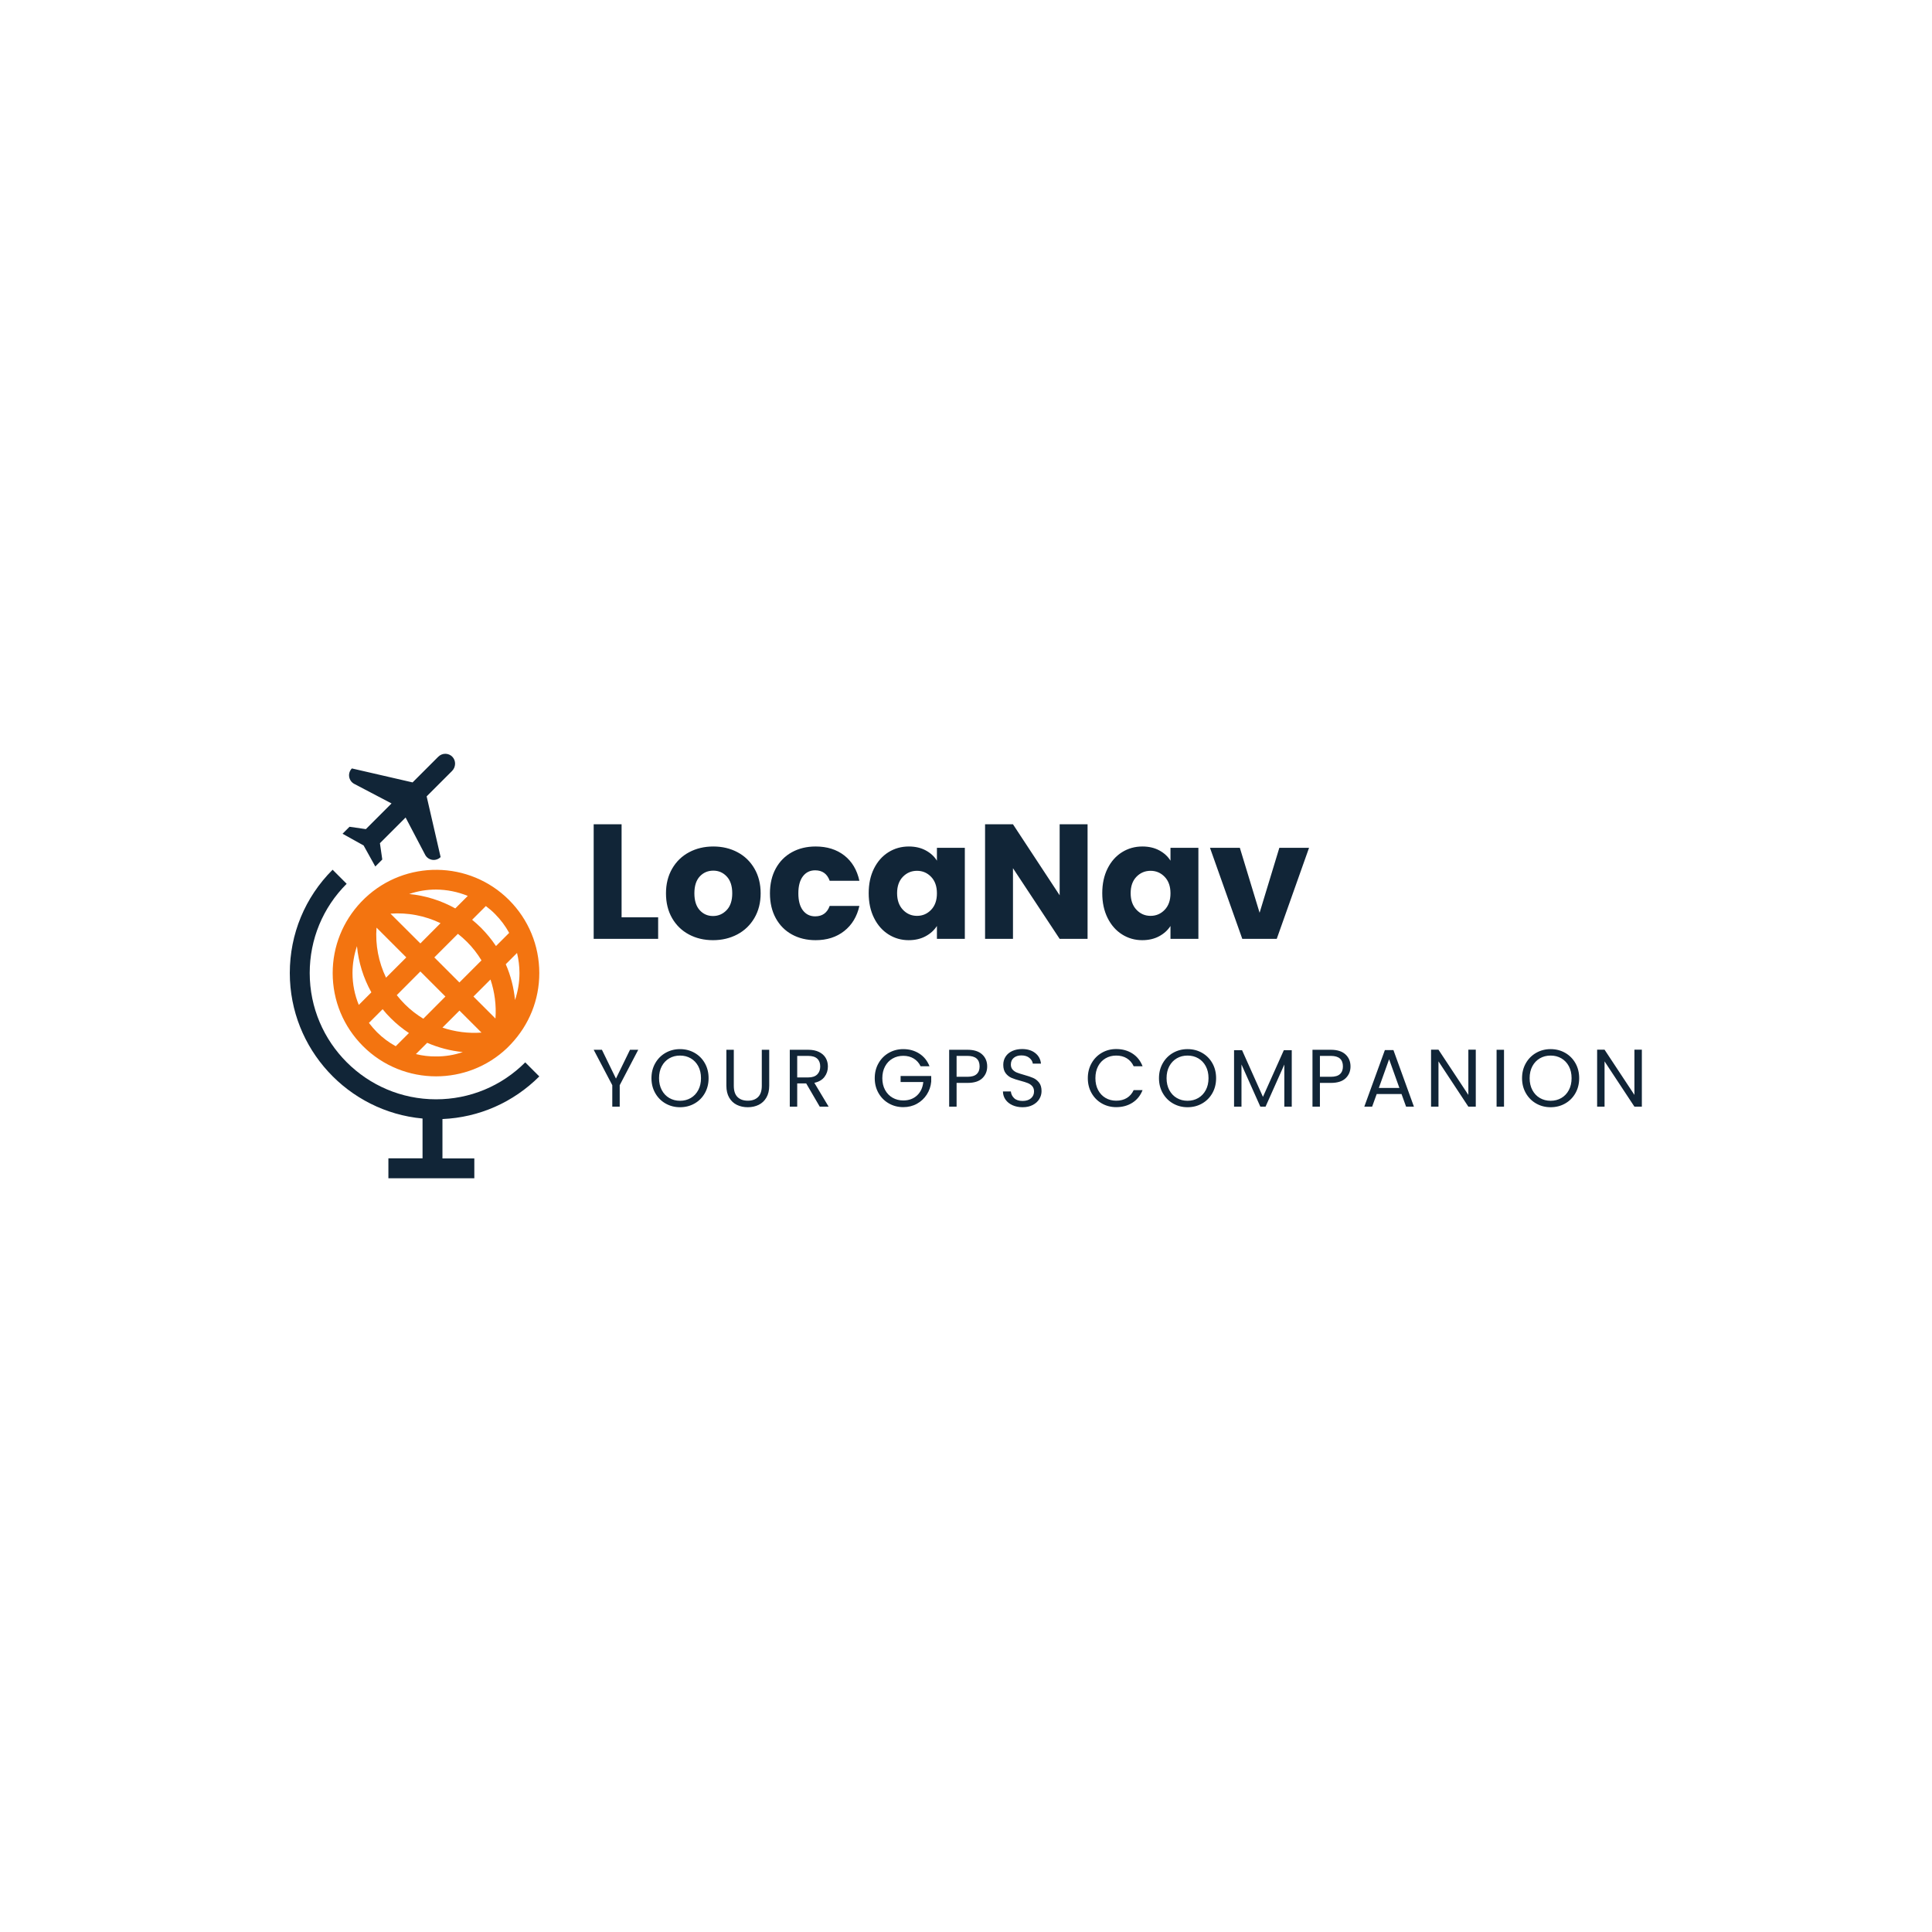 <svg width="1000" height="1000" viewBox="0 0 1000 1000" xmlns="http://www.w3.org/2000/svg"><defs/><path fill="#f37410" transform="matrix(0.452 0 0 0.452 58.692 -2.009)" d="M 455.214 1200.099 C 476.114 1177.999 487.714 1149.299 487.714 1118.799 C 487.714 1087.199 475.414 1057.499 453.114 1035.099 C 407.714 989.699 334.414 988.999 288.114 1032.899 L 283.614 1037.399 C 262.714 1059.499 251.114 1088.199 251.114 1118.699 C 251.114 1150.299 263.414 1179.999 285.814 1202.399 C 308.914 1225.499 339.214 1236.999 369.514 1236.999 C 398.814 1236.999 428.114 1226.199 450.814 1204.599 L 455.214 1200.099 Z M 301.314 1066.699 L 335.414 1100.799 L 312.214 1123.999 C 303.714 1106.299 299.814 1086.499 301.314 1066.699 Z M 405.014 1083.099 C 411.414 1089.499 416.914 1096.599 421.514 1104.199 L 396.214 1129.499 L 367.514 1100.799 L 394.514 1073.799 C 398.214 1076.699 401.714 1079.799 405.014 1083.099 Z M 437.514 1170.799 L 412.314 1145.599 L 431.814 1126.099 C 436.614 1140.399 438.614 1155.599 437.514 1170.799 Z M 351.514 1084.799 L 317.314 1050.699 C 337.114 1049.199 356.914 1053.099 374.614 1061.599 L 351.514 1084.799 Z M 351.514 1116.899 L 380.214 1145.599 L 354.914 1170.999 C 347.314 1166.399 340.214 1160.899 333.814 1154.499 C 330.514 1151.199 327.414 1147.699 324.514 1143.999 L 351.514 1116.899 Z M 396.314 1161.699 L 421.514 1186.899 C 406.314 1187.999 391.114 1185.999 376.814 1181.199 L 396.314 1161.699 Z M 459.914 1149.599 C 458.514 1135.499 455.014 1121.599 449.314 1108.599 L 462.214 1095.699 C 464.014 1103.099 465.014 1110.899 465.014 1118.699 C 465.014 1129.399 463.214 1139.799 459.914 1149.599 Z M 453.214 1072.699 L 438.114 1087.799 C 433.214 1080.399 427.514 1073.499 421.214 1067.099 C 417.914 1063.799 414.414 1060.699 410.814 1057.699 L 426.514 1041.999 C 430.214 1044.799 433.814 1047.799 437.114 1051.199 C 443.514 1057.599 448.914 1064.899 453.214 1072.699 Z M 405.814 1030.399 L 391.514 1044.699 C 375.214 1035.599 357.214 1029.999 338.714 1028.199 C 348.614 1024.799 359.014 1023.099 369.414 1023.099 C 381.814 1023.199 394.214 1025.599 405.814 1030.399 Z M 278.914 1087.899 C 280.714 1106.499 286.314 1124.499 295.414 1140.799 L 281.014 1155.199 C 276.314 1143.799 273.814 1131.399 273.814 1118.699 C 273.814 1108.099 275.614 1097.699 278.914 1087.899 Z M 292.614 1175.799 L 308.314 1160.099 C 311.214 1163.699 314.314 1167.199 317.714 1170.499 C 324.114 1176.899 331.014 1182.499 338.414 1187.399 L 323.314 1202.499 C 315.614 1198.299 308.314 1192.899 301.814 1186.399 C 298.514 1182.999 295.414 1179.499 292.614 1175.799 Z M 346.414 1211.499 L 359.314 1198.599 C 372.314 1204.199 386.014 1207.799 400.114 1209.199 C 390.214 1212.599 379.814 1214.299 369.414 1214.199 C 361.714 1214.299 354.014 1213.399 346.414 1211.499 Z"/><path fill="#112537" transform="matrix(0.452 0 0 0.452 58.692 -2.009)" d="M 376.814 1285.899 C 418.714 1284.099 457.814 1266.899 487.714 1237.099 L 471.614 1220.999 C 444.314 1248.299 408.014 1263.299 369.414 1263.299 C 289.714 1263.299 224.814 1198.399 224.814 1118.699 C 224.814 1080.099 239.814 1043.799 267.114 1016.499 L 251.014 1000.399 C 219.414 1031.999 202.014 1073.999 202.014 1118.699 C 202.014 1205.799 268.914 1277.499 354.014 1285.299 L 354.014 1330.899 L 314.914 1330.899 L 314.914 1353.699 L 413.314 1353.699 L 413.314 1330.999 L 376.814 1330.999 L 376.814 1285.899 Z"/><path fill="#112537" transform="matrix(0.452 0 0 0.452 58.692 -2.009)" d="M 374.714 985.899 L 374.714 985.899 L 358.714 916.399 L 387.814 887.299 C 392.214 882.899 392.514 875.599 388.214 871.099 C 383.814 866.499 376.514 866.499 372.014 870.999 L 342.614 900.399 L 273.114 884.399 L 273.114 884.399 C 267.814 889.699 269.214 898.599 275.814 902.099 L 318.514 924.499 L 289.114 953.899 L 270.414 951.199 L 262.414 959.199 L 286.514 972.599 L 299.914 996.699 L 307.914 988.699 L 305.214 969.999 L 334.614 940.599 L 357.014 983.299 C 360.514 989.899 369.414 991.199 374.714 985.899 Z"/><path id="text" fill="#112537" transform="matrix(0.88 0 0 0.88 259.162 54.343)" d="M 71.103 477.8 L 92.607 477.8 L 92.607 490.472 L 54.687 490.472 L 54.687 423.08 L 71.103 423.08 L 71.103 477.8 Z M 110.703 487.88 C 106.511 485.64 103.215 482.44 100.815 478.28 C 98.415 474.12 97.215 469.256 97.215 463.688 C 97.215 458.184 98.431 453.336 100.863 449.144 C 103.295 444.952 106.623 441.736 110.847 439.496 C 115.071 437.256 119.807 436.136 125.055 436.136 C 130.303 436.136 135.039 437.256 139.263 439.496 C 143.487 441.736 146.815 444.952 149.247 449.144 C 151.679 453.336 152.895 458.184 152.895 463.688 C 152.895 469.192 151.663 474.04 149.199 478.232 C 146.735 482.424 143.375 485.64 139.119 487.88 C 134.863 490.12 130.111 491.24 124.863 491.24 C 119.615 491.24 114.895 490.12 110.703 487.88 Z M 132.879 473.576 C 135.087 471.272 136.191 467.976 136.191 463.688 C 136.191 459.4 135.119 456.104 132.975 453.8 C 130.831 451.496 128.191 450.344 125.055 450.344 C 121.855 450.344 119.199 451.48 117.087 453.752 C 114.975 456.024 113.919 459.336 113.919 463.688 C 113.919 467.976 114.959 471.272 117.039 473.576 C 119.119 475.88 121.727 477.032 124.863 477.032 C 127.999 477.032 130.671 475.88 132.879 473.576 Z M 161.775 449.096 C 164.047 444.936 167.215 441.736 171.279 439.496 C 175.343 437.256 179.999 436.136 185.247 436.136 C 191.967 436.136 197.583 437.896 202.095 441.416 C 206.607 444.936 209.567 449.896 210.975 456.296 L 193.503 456.296 C 192.031 452.2 189.183 450.152 184.959 450.152 C 181.951 450.152 179.551 451.32 177.759 453.656 C 175.967 455.992 175.071 459.336 175.071 463.688 C 175.071 468.04 175.967 471.384 177.759 473.72 C 179.551 476.056 181.951 477.224 184.959 477.224 C 189.183 477.224 192.031 475.176 193.503 471.08 L 210.975 471.08 C 209.567 477.352 206.591 482.28 202.047 485.864 C 197.503 489.448 191.903 491.24 185.247 491.24 C 179.999 491.24 175.343 490.12 171.279 487.88 C 167.215 485.64 164.047 482.44 161.775 478.28 C 159.503 474.12 158.367 469.256 158.367 463.688 C 158.367 458.12 159.503 453.256 161.775 449.096 Z M 219.567 449.096 C 221.647 444.936 224.479 441.736 228.063 439.496 C 231.647 437.256 235.647 436.136 240.063 436.136 C 243.839 436.136 247.151 436.904 249.999 438.44 C 252.847 439.976 255.039 441.992 256.575 444.488 L 256.575 436.904 L 272.991 436.904 L 272.991 490.472 L 256.575 490.472 L 256.575 482.888 C 254.975 485.384 252.751 487.4 249.903 488.936 C 247.055 490.472 243.743 491.24 239.967 491.24 C 235.615 491.24 231.647 490.104 228.063 487.832 C 224.479 485.56 221.647 482.328 219.567 478.136 C 217.487 473.944 216.447 469.096 216.447 463.592 C 216.447 458.088 217.487 453.256 219.567 449.096 Z M 253.167 453.992 C 250.895 451.624 248.127 450.44 244.863 450.44 C 241.599 450.44 238.831 451.608 236.559 453.944 C 234.287 456.28 233.151 459.496 233.151 463.592 C 233.151 467.688 234.287 470.936 236.559 473.336 C 238.831 475.736 241.599 476.936 244.863 476.936 C 248.127 476.936 250.895 475.752 253.167 473.384 C 255.439 471.016 256.575 467.784 256.575 463.688 C 256.575 459.592 255.439 456.36 253.167 453.992 Z M 345.183 490.472 L 328.767 490.472 L 301.311 448.904 L 301.311 490.472 L 284.895 490.472 L 284.895 423.08 L 301.311 423.08 L 328.767 464.84 L 328.767 423.08 L 345.183 423.08 L 345.183 490.472 Z M 356.943 449.096 C 359.023 444.936 361.855 441.736 365.439 439.496 C 369.023 437.256 373.023 436.136 377.439 436.136 C 381.215 436.136 384.527 436.904 387.375 438.44 C 390.223 439.976 392.415 441.992 393.951 444.488 L 393.951 436.904 L 410.367 436.904 L 410.367 490.472 L 393.951 490.472 L 393.951 482.888 C 392.351 485.384 390.127 487.4 387.279 488.936 C 384.431 490.472 381.119 491.24 377.343 491.24 C 372.991 491.24 369.023 490.104 365.439 487.832 C 361.855 485.56 359.023 482.328 356.943 478.136 C 354.863 473.944 353.823 469.096 353.823 463.592 C 353.823 458.088 354.863 453.256 356.943 449.096 Z M 390.543 453.992 C 388.271 451.624 385.503 450.44 382.239 450.44 C 378.975 450.44 376.207 451.608 373.935 453.944 C 371.663 456.28 370.527 459.496 370.527 463.592 C 370.527 467.688 371.663 470.936 373.935 473.336 C 376.207 475.736 378.975 476.936 382.239 476.936 C 385.503 476.936 388.271 475.752 390.543 473.384 C 392.815 471.016 393.951 467.784 393.951 463.688 C 393.951 459.592 392.815 456.36 390.543 453.992 Z M 446.367 475.112 L 457.983 436.904 L 475.455 436.904 L 456.447 490.472 L 436.191 490.472 L 417.183 436.904 L 434.751 436.904 L 446.367 475.112 Z"/><path id="text" fill="#112537" transform="matrix(0.44 0 0 0.44 263.599 141.187)" d="M 151.71 914.032 L 129.918 955.696 L 129.918 980.944 L 121.182 980.944 L 121.182 955.696 L 99.294 914.032 L 108.99 914.032 L 125.502 947.92 L 142.014 914.032 L 151.71 914.032 Z M 183.87 977.248 C 178.75 974.336 174.702 970.272 171.726 965.056 C 168.75 959.84 167.262 953.968 167.262 947.44 C 167.262 940.912 168.75 935.04 171.726 929.824 C 174.702 924.608 178.75 920.544 183.87 917.632 C 188.99 914.72 194.654 913.264 200.862 913.264 C 207.134 913.264 212.83 914.72 217.95 917.632 C 223.07 920.544 227.102 924.592 230.046 929.776 C 232.99 934.96 234.462 940.848 234.462 947.44 C 234.462 954.032 232.99 959.92 230.046 965.104 C 227.102 970.288 223.07 974.336 217.95 977.248 C 212.83 980.16 207.134 981.616 200.862 981.616 C 194.654 981.616 188.99 980.16 183.87 977.248 Z M 213.486 970.768 C 217.23 968.592 220.174 965.488 222.318 961.456 C 224.462 957.424 225.534 952.752 225.534 947.44 C 225.534 942.064 224.462 937.376 222.318 933.376 C 220.174 929.376 217.246 926.288 213.534 924.112 C 209.822 921.936 205.598 920.848 200.862 920.848 C 196.126 920.848 191.902 921.936 188.19 924.112 C 184.478 926.288 181.55 929.376 179.406 933.376 C 177.262 937.376 176.19 942.064 176.19 947.44 C 176.19 952.752 177.262 957.424 179.406 961.456 C 181.55 965.488 184.494 968.592 188.238 970.768 C 191.982 972.944 196.19 974.032 200.862 974.032 C 205.534 974.032 209.742 972.944 213.486 970.768 Z M 264.126 914.032 L 264.126 956.368 C 264.126 962.32 265.582 966.736 268.494 969.616 C 271.406 972.496 275.454 973.936 280.638 973.936 C 285.758 973.936 289.774 972.496 292.686 969.616 C 295.598 966.736 297.054 962.32 297.054 956.368 L 297.054 914.032 L 305.79 914.032 L 305.79 956.272 C 305.79 961.84 304.67 966.528 302.43 970.336 C 300.19 974.144 297.166 976.976 293.358 978.832 C 289.55 980.688 285.278 981.616 280.542 981.616 C 275.806 981.616 271.534 980.688 267.726 978.832 C 263.918 976.976 260.91 974.144 258.702 970.336 C 256.494 966.528 255.39 961.84 255.39 956.272 L 255.39 914.032 L 264.126 914.032 Z M 365.214 980.944 L 349.278 953.584 L 338.718 953.584 L 338.718 980.944 L 329.982 980.944 L 329.982 914.032 L 351.582 914.032 C 356.638 914.032 360.91 914.896 364.398 916.624 C 367.886 918.352 370.494 920.688 372.222 923.632 C 373.95 926.576 374.814 929.936 374.814 933.712 C 374.814 938.32 373.486 942.384 370.83 945.904 C 368.174 949.424 364.19 951.76 358.878 952.912 L 375.678 980.944 L 365.214 980.944 Z M 338.718 946.576 L 351.582 946.576 C 356.318 946.576 359.87 945.408 362.238 943.072 C 364.606 940.736 365.79 937.616 365.79 933.712 C 365.79 929.744 364.622 926.672 362.286 924.496 C 359.95 922.32 356.382 921.232 351.582 921.232 L 338.718 921.232 L 338.718 946.576 Z M 483.87 933.424 C 482.014 929.52 479.326 926.496 475.806 924.352 C 472.286 922.208 468.19 921.136 463.518 921.136 C 458.846 921.136 454.638 922.208 450.894 924.352 C 447.15 926.496 444.206 929.568 442.062 933.568 C 439.918 937.568 438.846 942.192 438.846 947.44 C 438.846 952.688 439.918 957.296 442.062 961.264 C 444.206 965.232 447.15 968.288 450.894 970.432 C 454.638 972.576 458.846 973.648 463.518 973.648 C 470.046 973.648 475.422 971.696 479.646 967.792 C 483.87 963.888 486.334 958.608 487.038 951.952 L 460.35 951.952 L 460.35 944.848 L 496.35 944.848 L 496.35 951.568 C 495.838 957.072 494.11 962.112 491.166 966.688 C 488.222 971.264 484.35 974.88 479.55 977.536 C 474.75 980.192 469.406 981.52 463.518 981.52 C 457.31 981.52 451.646 980.064 446.526 977.152 C 441.406 974.24 437.358 970.192 434.382 965.008 C 431.406 959.824 429.918 953.968 429.918 947.44 C 429.918 940.912 431.406 935.04 434.382 929.824 C 437.358 924.608 441.406 920.544 446.526 917.632 C 451.646 914.72 457.31 913.264 463.518 913.264 C 470.622 913.264 476.91 915.024 482.382 918.544 C 487.854 922.064 491.838 927.024 494.334 933.424 L 483.87 933.424 Z M 556.494 947.488 C 552.686 951.168 546.878 953.008 539.07 953.008 L 526.206 953.008 L 526.206 980.944 L 517.47 980.944 L 517.47 914.032 L 539.07 914.032 C 546.622 914.032 552.366 915.856 556.302 919.504 C 560.238 923.152 562.206 927.856 562.206 933.616 C 562.206 939.184 560.302 943.808 556.494 947.488 Z M 549.822 942.64 C 552.126 940.528 553.278 937.52 553.278 933.616 C 553.278 925.36 548.542 921.232 539.07 921.232 L 526.206 921.232 L 526.206 945.808 L 539.07 945.808 C 543.934 945.808 547.518 944.752 549.822 942.64 Z M 592.014 979.264 C 588.526 977.696 585.79 975.52 583.806 972.736 C 581.822 969.952 580.798 966.736 580.734 963.088 L 590.046 963.088 C 590.366 966.224 591.662 968.864 593.934 971.008 C 596.206 973.152 599.518 974.224 603.87 974.224 C 608.03 974.224 611.31 973.184 613.71 971.104 C 616.11 969.024 617.31 966.352 617.31 963.088 C 617.31 960.528 616.606 958.448 615.198 956.848 C 613.79 955.248 612.03 954.032 609.918 953.2 C 607.806 952.368 604.958 951.472 601.374 950.512 C 596.958 949.36 593.422 948.208 590.766 947.056 C 588.11 945.904 585.838 944.096 583.95 941.632 C 582.062 939.168 581.118 935.856 581.118 931.696 C 581.118 928.048 582.046 924.816 583.902 922 C 585.758 919.184 588.366 917.008 591.726 915.472 C 595.086 913.936 598.942 913.168 603.294 913.168 C 609.566 913.168 614.702 914.736 618.702 917.872 C 622.702 921.008 624.958 925.168 625.47 930.352 L 615.87 930.352 C 615.55 927.792 614.206 925.536 611.838 923.584 C 609.47 921.632 606.334 920.656 602.43 920.656 C 598.782 920.656 595.806 921.6 593.502 923.488 C 591.198 925.376 590.046 928.016 590.046 931.408 C 590.046 933.84 590.734 935.824 592.11 937.36 C 593.486 938.896 595.182 940.064 597.198 940.864 C 599.214 941.664 602.046 942.576 605.694 943.6 C 610.11 944.816 613.662 946.016 616.35 947.2 C 619.038 948.384 621.342 950.208 623.262 952.672 C 625.182 955.136 626.142 958.48 626.142 962.704 C 626.142 965.968 625.278 969.04 623.55 971.92 C 621.822 974.8 619.262 977.136 615.87 978.928 C 612.478 980.72 608.478 981.616 603.87 981.616 C 599.454 981.616 595.502 980.832 592.014 979.264 Z M 684.99 929.824 C 687.934 924.608 691.95 920.528 697.038 917.584 C 702.126 914.64 707.774 913.168 713.982 913.168 C 721.278 913.168 727.646 914.928 733.086 918.448 C 738.526 921.968 742.494 926.96 744.99 933.424 L 734.526 933.424 C 732.67 929.392 729.998 926.288 726.51 924.112 C 723.022 921.936 718.846 920.848 713.982 920.848 C 709.31 920.848 705.118 921.936 701.406 924.112 C 697.694 926.288 694.782 929.376 692.67 933.376 C 690.558 937.376 689.502 942.064 689.502 947.44 C 689.502 952.752 690.558 957.408 692.67 961.408 C 694.782 965.408 697.694 968.496 701.406 970.672 C 705.118 972.848 709.31 973.936 713.982 973.936 C 718.846 973.936 723.022 972.864 726.51 970.72 C 729.998 968.576 732.67 965.488 734.526 961.456 L 744.99 961.456 C 742.494 967.856 738.526 972.8 733.086 976.288 C 727.646 979.776 721.278 981.52 713.982 981.52 C 707.774 981.52 702.126 980.064 697.038 977.152 C 691.95 974.24 687.934 970.192 684.99 965.008 C 682.046 959.824 680.574 953.968 680.574 947.44 C 680.574 940.912 682.046 935.04 684.99 929.824 Z M 780.894 977.248 C 775.774 974.336 771.726 970.272 768.75 965.056 C 765.774 959.84 764.286 953.968 764.286 947.44 C 764.286 940.912 765.774 935.04 768.75 929.824 C 771.726 924.608 775.774 920.544 780.894 917.632 C 786.014 914.72 791.678 913.264 797.886 913.264 C 804.158 913.264 809.854 914.72 814.974 917.632 C 820.094 920.544 824.126 924.592 827.07 929.776 C 830.014 934.96 831.486 940.848 831.486 947.44 C 831.486 954.032 830.014 959.92 827.07 965.104 C 824.126 970.288 820.094 974.336 814.974 977.248 C 809.854 980.16 804.158 981.616 797.886 981.616 C 791.678 981.616 786.014 980.16 780.894 977.248 Z M 810.51 970.768 C 814.254 968.592 817.198 965.488 819.342 961.456 C 821.486 957.424 822.558 952.752 822.558 947.44 C 822.558 942.064 821.486 937.376 819.342 933.376 C 817.198 929.376 814.27 926.288 810.558 924.112 C 806.846 921.936 802.622 920.848 797.886 920.848 C 793.15 920.848 788.926 921.936 785.214 924.112 C 781.502 926.288 778.574 929.376 776.43 933.376 C 774.286 937.376 773.214 942.064 773.214 947.44 C 773.214 952.752 774.286 957.424 776.43 961.456 C 778.574 965.488 781.518 968.592 785.262 970.768 C 789.006 972.944 793.214 974.032 797.886 974.032 C 802.558 974.032 806.766 972.944 810.51 970.768 Z M 920.478 914.512 L 920.478 980.944 L 911.742 980.944 L 911.742 931.408 L 889.662 980.944 L 883.518 980.944 L 861.342 931.312 L 861.342 980.944 L 852.606 980.944 L 852.606 914.512 L 862.014 914.512 L 886.59 969.424 L 911.166 914.512 L 920.478 914.512 Z M 983.886 947.488 C 980.078 951.168 974.27 953.008 966.462 953.008 L 953.598 953.008 L 953.598 980.944 L 944.862 980.944 L 944.862 914.032 L 966.462 914.032 C 974.014 914.032 979.758 915.856 983.694 919.504 C 987.63 923.152 989.598 927.856 989.598 933.616 C 989.598 939.184 987.694 943.808 983.886 947.488 Z M 977.214 942.64 C 979.518 940.528 980.67 937.52 980.67 933.616 C 980.67 925.36 975.934 921.232 966.462 921.232 L 953.598 921.232 L 953.598 945.808 L 966.462 945.808 C 971.326 945.808 974.91 944.752 977.214 942.64 Z M 1049.598 966.064 L 1020.414 966.064 L 1015.038 980.944 L 1005.822 980.944 L 1030.014 914.416 L 1040.094 914.416 L 1064.19 980.944 L 1054.974 980.944 L 1049.598 966.064 Z M 1047.102 958.96 L 1035.006 925.168 L 1022.91 958.96 L 1047.102 958.96 Z M 1136.958 980.944 L 1128.222 980.944 L 1093.086 927.664 L 1093.086 980.944 L 1084.35 980.944 L 1084.35 913.936 L 1093.086 913.936 L 1128.222 967.12 L 1128.222 913.936 L 1136.958 913.936 L 1136.958 980.944 Z M 1170.174 914.032 L 1170.174 980.944 L 1161.438 980.944 L 1161.438 914.032 L 1170.174 914.032 Z M 1207.998 977.248 C 1202.878 974.336 1198.83 970.272 1195.854 965.056 C 1192.878 959.84 1191.39 953.968 1191.39 947.44 C 1191.39 940.912 1192.878 935.04 1195.854 929.824 C 1198.83 924.608 1202.878 920.544 1207.998 917.632 C 1213.118 914.72 1218.782 913.264 1224.99 913.264 C 1231.262 913.264 1236.958 914.72 1242.078 917.632 C 1247.198 920.544 1251.23 924.592 1254.174 929.776 C 1257.118 934.96 1258.59 940.848 1258.59 947.44 C 1258.59 954.032 1257.118 959.92 1254.174 965.104 C 1251.23 970.288 1247.198 974.336 1242.078 977.248 C 1236.958 980.16 1231.262 981.616 1224.99 981.616 C 1218.782 981.616 1213.118 980.16 1207.998 977.248 Z M 1237.614 970.768 C 1241.358 968.592 1244.302 965.488 1246.446 961.456 C 1248.59 957.424 1249.662 952.752 1249.662 947.44 C 1249.662 942.064 1248.59 937.376 1246.446 933.376 C 1244.302 929.376 1241.374 926.288 1237.662 924.112 C 1233.95 921.936 1229.726 920.848 1224.99 920.848 C 1220.254 920.848 1216.03 921.936 1212.318 924.112 C 1208.606 926.288 1205.678 929.376 1203.534 933.376 C 1201.39 937.376 1200.318 942.064 1200.318 947.44 C 1200.318 952.752 1201.39 957.424 1203.534 961.456 C 1205.678 965.488 1208.622 968.592 1212.366 970.768 C 1216.11 972.944 1220.318 974.032 1224.99 974.032 C 1229.662 974.032 1233.87 972.944 1237.614 970.768 Z M 1332.318 980.944 L 1323.582 980.944 L 1288.446 927.664 L 1288.446 980.944 L 1279.71 980.944 L 1279.71 913.936 L 1288.446 913.936 L 1323.582 967.12 L 1323.582 913.936 L 1332.318 913.936 L 1332.318 980.944 Z"/></svg>